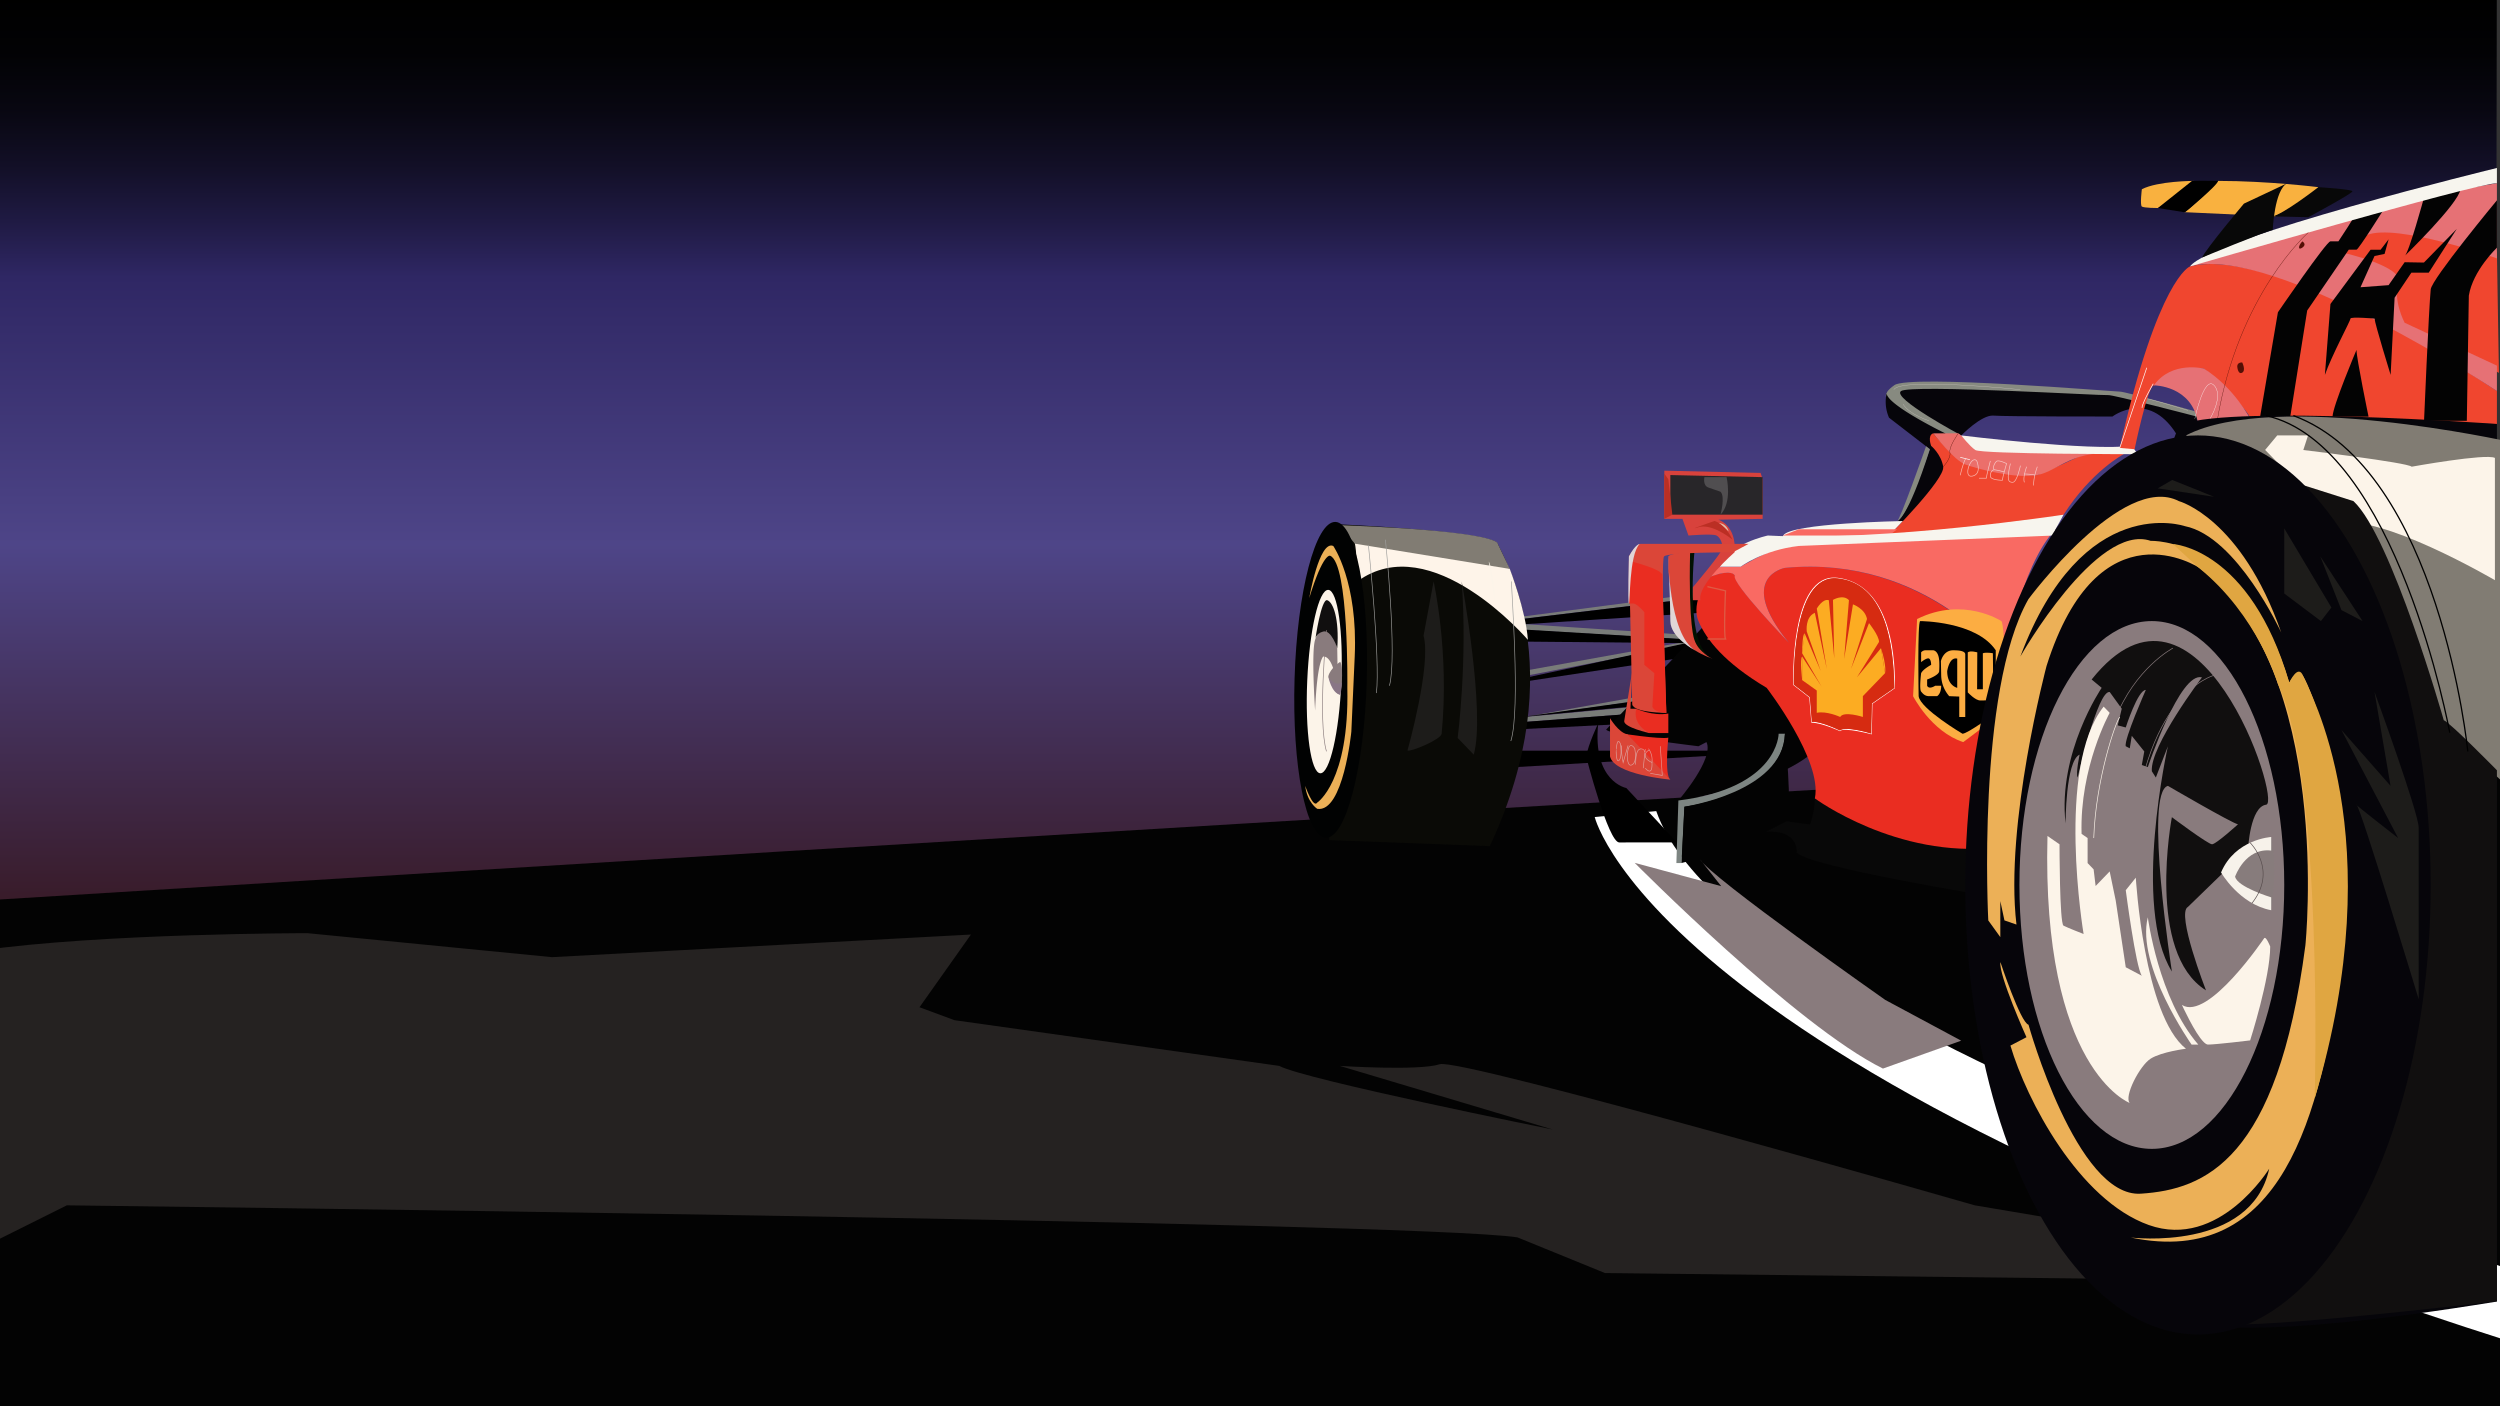<svg xmlns="http://www.w3.org/2000/svg" xmlns:xlink="http://www.w3.org/1999/xlink" viewBox="0 0 1920 1080"><rect x="0" y="0" width="1920" height="1080" fill="#333333" stroke="none"/><defs><style>.cls-1{fill:url(#linear-gradient);}.cls-2{fill:#030303;}.cls-3{fill:#fff;}.cls-4{fill:#897b7d;}.cls-5{fill:#252221;}.cls-6{fill:#878a80;}.cls-7{fill:#06050a;}.cls-14,.cls-19,.cls-30,.cls-31,.cls-32,.cls-33,.cls-34,.cls-35,.cls-48,.cls-49,.cls-50,.cls-53,.cls-8{fill:none;stroke-miterlimit:10;}.cls-8{stroke:#c8c2bc;}.cls-30,.cls-31,.cls-8{stroke-width:0.25px;}.cls-9{fill:#797c79;}.cls-10{fill:#0a0a06;}.cls-11{fill:#fef4e9;}.cls-12{fill:#817c73;}.cls-13{fill:#1d1c1a;}.cls-14{stroke:#9d9d9b;}.cls-14,.cls-19,.cls-32,.cls-33,.cls-48,.cls-50,.cls-53{stroke-width:0.5px;}.cls-15{fill:#fcf4e9;}.cls-16{fill:#010202;}.cls-17{fill:#ecb057;}.cls-18{fill:#110f0f;}.cls-19{stroke:#897b7d;}.cls-20{fill:#897686;}.cls-21{fill:#f7f5ee;}.cls-22{fill:#080808;}.cls-23{fill:#7d8582;}.cls-24{fill:#ea2d21;}.cls-25{fill:#f96a63;}.cls-26{fill:#f0462f;}.cls-27{fill:#eb6f6b;}.cls-28{fill:#e67175;}.cls-29{fill:#540f05;}.cls-30{stroke:#540f05;}.cls-31,.cls-32,.cls-33,.cls-35{stroke:#fff;}.cls-33,.cls-48{opacity:0.63;}.cls-34{stroke:#de5a44;}.cls-35{stroke-width:0.75px;}.cls-36{fill:#d62b11;}.cls-37{fill:#fcac22;}.cls-38{fill:#fcad42;}.cls-39{fill:#f9b13f;}.cls-40{fill:#d8423c;}.cls-41{fill:#282629;}.cls-42{fill:#bb2f24;}.cls-43{fill:#e2bda9;}.cls-44{fill:#504e50;}.cls-45{fill:#db4638;}.cls-46{fill:#011102;}.cls-47{fill:#e0d5d7;}.cls-48{stroke:#e0d5d7;}.cls-49{stroke:#000;}.cls-50{stroke:#fcf4e9;}.cls-51{fill:#877c7c;}.cls-52{fill:#f7f2ea;}.cls-53{stroke:#544a4a;}.cls-54{fill:#e0a641;}</style><linearGradient id="linear-gradient" x1="882.23" y1="1077" x2="882.23" y2="-3" gradientTransform="matrix(-1, 0, 0, 1, 1841, 0)" gradientUnits="userSpaceOnUse"><stop offset="0.3" stop-color="#341214"/><stop offset="0.61" stop-color="#4e4588"/><stop offset="0.8" stop-color="#2f2764"/><stop offset="0.84" stop-color="#1f1a43"/><stop offset="0.88" stop-color="#120f26"/><stop offset="0.92" stop-color="#080711"/><stop offset="0.96" stop-color="#020204"/><stop offset="1"/></linearGradient></defs><g id="fond"><polygon class="cls-1" points="1917.54 -3 0 -3 0 1077 1915.79 1077 1917.54 -3"/></g><g id="sol"><path class="cls-2" d="M-15,691.72S1909,572.09,1932,579.24L1922.76,1097H-15Z"/><path class="cls-3" d="M1224.74,627.49s52.19,220.23,840.26,444v-54.15s-726.61-205.74-793-394.42Z"/><path class="cls-4" d="M1447.87,767.93s-134.24-94.19-142.29-108l16.31,20.66-66.46-17.93s124,125.15,190.66,158l60.1-21.42Z"/><path class="cls-5" d="M-15,958.77l66.33-33.08s1038.72,12.55,1114.09,24.62l67.18,27.38L1868,985l-351.42-59.31s-395-113.59-410.89-108.35-76.72,1.27-76.72,1.27l163.51,48.86s-191-38.42-210-48.86L733,783.5l-26.83-9.94,39.52-55.83L423.9,735.1,236.16,716.68S78.33,716.68-15,730Z"/></g><g id="ailerons"><path class="cls-6" d="M1687.64,316.42s-55.06-15.67-59.68-15.67-161.11-13.21-173-5-4.19,11.77-4.19,11.77l35.15,25.27,20.32,1.61-28.59-31,150.31,4.7,57.65,15.12,5.52-3.37Z"/><path class="cls-7" d="M1687,319.89s-64.86-17-68.1-16.45-151.2-8.38-158.88-3.13,46.26,34.09,46.26,34.09,15.52-16,24.71-15.22,91.37.71,91.37.71,27.2-20.74,48.78,12.9S1687,319.89,1687,319.89Z"/><path class="cls-7" d="M1493.91,332.79s-49.31-24-44.68-32a30.45,30.45,0,0,0,1.54,20L1482.13,345s-19,55.2-25.2,55.14l17,1.54L1500.71,354Z"/><path class="cls-6" d="M1479.2,342.74s-20.73,59.07-22.27,57.41c0,0,7.7-.07,25.2-55.14Z"/><path class="cls-8" d="M1680.35,315.17s-27.22-8.25-31.33-8.93"/><path class="cls-8" d="M1551.69,299.24s-92.06-9.52-97.26,0"/><path class="cls-8" d="M1481.58,323.18s-15.41-4.81-20-12.82"/></g><g id="autre_roue" data-name="autre roue"><polygon class="cls-9" points="1170.78 554.45 1170.78 550.68 1342.91 534.67 1345.99 541.08 1170.78 554.45"/><polygon class="cls-9" points="1172.18 518.93 1172.18 514.9 1293.6 493.01 1298.23 494.61 1172.18 518.93"/><polygon class="cls-9" points="1172.18 483.88 1171.4 479.36 1304.39 488.2 1299.77 491.41 1172.18 483.88"/><polygon class="cls-9" points="1168.5 475.39 1306.93 458.77 1306.93 455.43 1167.26 473.79 1168.5 475.39"/><polyline class="cls-9" points="1300.46 532.26 1301.31 528.26 1295.93 528.26 1170.78 550.68"/><polygon points="1168.8 483.4 1302.22 491.41 1315.17 494.13 1172.18 492.77 1168.8 483.4"/><polygon points="1171.4 479.36 1306.93 470.58 1306.93 458.77 1168.5 475.39 1171.4 479.36"/><polygon points="1172.11 520.44 1306.67 491.41 1312.09 502.09 1170.78 523.45 1172.11 520.44"/><polygon points="1345.99 541.08 1352.19 550.68 1168.5 559.99 1170.78 554.45 1345.99 541.08"/><polygon points="1300.46 532.26 1302.81 537.84 1168.5 550.68 1300.46 532.26"/><polygon points="1322.52 576.5 1163.77 576.5 1162.05 589.25 1329.12 579.53 1322.52 576.5"/><path class="cls-10" d="M1027.92,402.62s119.31,5.48,122.39,15.09c2.07,6.45,58.55,94.17-6.16,232.13l-123.27-4.62Z"/><path class="cls-11" d="M1173.42,491.41s-74-86.52-131-44.86c0,0,0-35.25-4.62-35.25,0,0,87.83,1.6,121.72,25.63C1159.55,436.93,1171.88,469,1173.42,491.41Z"/><path class="cls-12" d="M1159.55,436.93l-9.24-19.22s4.62-9.61-121.73-14.42l12,14.27Z"/><path class="cls-13" d="M1122.57,446.55s18.49,100.93,9.25,133l-12.33-12.82S1127.2,507.43,1122.57,446.55Z"/><path class="cls-13" d="M1107.17,563.51c-.45,4.5-24.66,14.42-26.2,12.81,0,0,18.49-65.69,12.33-88.12l7.7-41.65S1113.33,501,1107.17,563.51Z"/><path class="cls-14" d="M1064,414.5s9.25,89.73,3.08,112.16"/><path class="cls-14" d="M1050.93,418.51s9.24,88.12,6.16,113.75"/><path class="cls-14" d="M1160.89,446.55c-.57,2.4,7.14,98.53-.57,122.56"/><path class="cls-15" d="M1143.37,431.33c1.55,1.6,4.63,19.22,4.63,30.44"/><ellipse class="cls-16" cx="1023.99" cy="523.83" rx="121.28" ry="27.73" transform="matrix(0.03, -1, 1, 0.03, 467.4, 1530.39)"/><path class="cls-17" d="M1005.47,459.37s7.71-44.87,18.49-40.06c0,0,19.06,27.24,16.46,84.92l-2.59,57.67s-6.16,62.49-26.19,59.28c0,0-7.71-4.8-9.25-17.62,0,0,6.16,17.62,9.25,12.82,0,0,24.65-16,23.11-88.12,0,0,1.29-95.55-13.22-101.45C1021.53,426.81,1016.26,424.12,1005.47,459.37Z"/><ellipse class="cls-15" cx="1017.03" cy="523.45" rx="70.49" ry="13.1" transform="translate(449.9 1516.78) rotate(-87.51)"/><path class="cls-4" d="M1027,497.82s.61,33.89.31,35.37c0,0-1.59-29-11-29,0,0-4.75,2.79-6.3,41.45,0,0-3.08-44.66,0-54.27A28.57,28.57,0,0,1,1020.88,477Z"/><path class="cls-18" d="M1010.09,491.41s4.63-32,9.25-30.44,9.24,14.42,7.7,36.85c0,0-4.62-14.42-10.78-12.82S1010.09,491.41,1010.09,491.41Z"/><path class="cls-19" d="M1018.72,483.88s-6.78,69.87,0,93.17"/><path class="cls-4" d="M1029.35,508.23s-7.7,4.81-9.24,11.22c0,0,4.62,13.7,9.24,14.06C1029.35,533.51,1032.44,514.64,1029.35,508.23Z"/><path class="cls-20" d="M1030.46,524s-5,4.3-10.35-4.51c0,0,2.31,12.9,9.24,14.06C1029.35,533.51,1030.79,527.67,1030.46,524Z"/></g><g id="voiture"><path class="cls-21" d="M1461.5,400.15s-86.87,1.54-92,11.15,81.22,0,81.22,0Z"/><path class="cls-2" d="M1289,614.78s27.74-32,21.57-44.86l-6.16,3.2s-67.8-8-70.88-12.82l75.5-80.11s86.29,73.44,86.29,94.4C1395.3,574.59,1376.81,600.36,1289,614.78Z"/><path class="cls-22" d="M1529.35,688.48s-138.68-22.43-149.46-33.65c0,0,13.87-20.83,13.87-41.66,0,0,47.68,35.25,139.4,37.65Z"/><path class="cls-23" d="M1366,563.51s0,41.65-77,51.27l-1.54,48.06h4l2.21-43.26s75.8-9.61,77.19-56.07Z"/><path class="cls-2" d="M1370.79,563.51s6,57.67,1.4,67.29c0,0-41.4,22.43-80.8,32l2.21-43.26S1369.4,608.37,1370.79,563.51Z"/><path class="cls-24" d="M1533.16,650.82s-13.06-80.9,7-143.39c0,0-61.33-81.71-169.34-71.3,0,0-38.25,7,3.14,57.6,0,0-41-42.72-41.39-50.56s-20.45.17-20.45.17-13.86,19.23-7.7,33.65,20,32,52.39,51.27c0,0,43.14,56.07,37,84.91C1393.76,613.17,1456.85,659.64,1533.16,650.82Z"/><path class="cls-25" d="M1312.09,443.34c4.63-8,8.61-8.12,8.61-8.12h16.15s18.39-11.1,33.94-16,207.86-12.73,207.86-12.73c-27.73,28.84-38.52,100.94-38.52,100.94s-59.79-81.71-169.34-71.3c0,0-38.25,7,3.14,57.6,0,0-44.43-46.21-41.58-51.5,0,0-.62-4.13-12-1.51Z"/><path class="cls-26" d="M1450.77,411.3s43.14-43.26,41.6-52.87-9.25-16-9.25-16-3.08-8,1.54-9.62c0,0,20,24,27.74,24,0,0,41.6,9.61,52.39,8,0,0,38.52-16,40.06-19.23l26.19,3.21s-24.65,12.81-46.22,46.46C1584.82,395.28,1564.79,408.1,1450.77,411.3Z"/><polygon class="cls-25" points="1456.93 406.49 1450.77 411.3 1369.1 411.3 1381.43 406.49 1456.93 406.49"/><path class="cls-21" d="M1578.65,406.49l6.17-11.21s-136.77,20.83-227.09,16c0,0-30,6.18-37,23.92h16.15s16.85-12.7,44.58-15.91l195.69-8Z"/><path class="cls-27" d="M1631,348.82s-44.68-8-112.48-4.81L1504,332.79h-19.33s15.83,20.76,24.86,24,38.32,11.25,55.27,8S1591,344,1631,348.82Z"/><path class="cls-21" d="M1641.83,348.82s-120.19,0-124.81-3.21-10.78-11.21-10.78-11.21,98.61,12.18,131,8Z"/><path class="cls-26" d="M1917.63,325.67V300.31S1751.22,187,1681.89,204.62c0,0-24.65,9-53.93,139.39l11.41,1s10.16-49,14.78-49,7.71-14.42,38.52-12.81c0,0,35.44,32,35.44,38.45Z"/><path class="cls-28" d="M1654.15,295.94s29.28,0,33.9,28.84l40.06-3.2s-12.32-24-35.44-38.45C1692.67,283.13,1668,276.72,1654.15,295.94Z"/><polygon class="cls-26" points="1917.63 192.99 1826.72 170.97 1789.49 192.99 1843.67 251.08 1919.17 286.33 1917.63 192.99"/><path class="cls-28" d="M1681.89,204.62S1762,166.5,1917.63,140.7v57.75s-77-27.48-100.15-17.86-17.72,13.57-17.72,13.57,47,10.46,42.37,23.28,4.63,30.44,4.63,30.44l70.87,32.92v19.51S1746.6,187,1681.89,204.62Z"/><path class="cls-2" d="M1917.63,153.85v36.37s-18.49,17.6-21.57,36.83l-1.54,96.13h-32.86s3.59-84.91,5.13-100.94C1867.55,214.27,1917.63,153.85,1917.63,153.85Z"/><path class="cls-2" d="M1886.82,175.78l-21.57,33.65h-13.33l-12.87,19.22L1836,287.93s-12.33-40.05-12.33-43.26c0,0-18.49-1.6-18.49,0s-14.68,28.84-19.66,43.26l4.26-54.47,30.81-41.66h7.71l6.16-8L1831.35,195l-7.71,1.6-10.78,24,21.57-1.6,12.33-17.62,14.8.27Z"/><path class="cls-2" d="M1889.65,145.47l-28,6.24s-11.82,43.3-14.9,44.9C1846.76,196.61,1887.85,156.81,1889.65,145.47Z"/><path class="cls-2" d="M1831.35,159.76s-20,32-21.57,32h-5.93l-31.92,46.71-13,81.47h-23.16l13.67-80.11s37.22-54.48,40.31-54.48h6.16s13.87-20.82,13.87-22.43Z"/><path class="cls-2" d="M1819.05,320s-9.27-44.86-9.27-51.27c0,0-18.29,43.26-18.39,51.27Z"/><path class="cls-29" d="M1768.17,185.39s3.86,2.12,0,4.81C1764.91,192.48,1764.73,189,1768.17,185.39Z"/><path class="cls-29" d="M1722,278.32s3.08,6.17,0,7.89-3.7-3.95-3.7-3.95S1717.33,278.32,1722,278.32Z"/><path class="cls-21" d="M1917.63,140.7V129s-218.79,53.19-235.74,75.62C1681.89,204.62,1902.22,140.53,1917.63,140.7Z"/><path class="cls-30" d="M1772.81,178.56s-53.79,46.89-70,144.62"/><path class="cls-31" d="M1697.3,321.58s10.78-17.63,3.08-25.64-14.77,25.64-14.77,25.64"/><line class="cls-32" x1="1648.7" y1="282.43" x2="1627.96" y2="344.01"/><path class="cls-32" d="M1653.69,294.71s-9.08,15.76-8.55,18.51"/><path class="cls-30" d="M1504,332.79s-7.47,10.41-6.46,14.82-5.16,10.82-5.16,10.82"/><path class="cls-33" d="M1564.67,358.43a59,59,0,0,0-1.91,6.52,36.64,36.64,0,0,0-1,7.9"/><path class="cls-33" d="M1554.77,364s6.73.22,8,.91"/><path class="cls-33" d="M1556.44,358.43s-3.21,8.76-1.67,12"/><path class="cls-33" d="M1551.69,357.63s-2.63,12.77-5.94,12.79-4.85-1.58-1.76-14.39"/><path class="cls-33" d="M1539.36,362.43s-6.16-1.6-7.7-1.6-3.08,1.6-3.08,4.81,9.24,3.2,9.24,3.2a57,57,0,0,1,1.61-7c.8-3,1.61-5.8,1.61-5.8s-6.3-3.21-7.84-1.61-3.08,4.81-1.54,6.41"/><path class="cls-33" d="M1528.58,354s-3.08,11.67-3.08,13.27h-5.61"/><path class="cls-33" d="M1518.17,354s4.24,10.07-3.46,11.67S1513.92,348.72,1518.17,354Z"/><polyline class="cls-32" points="1512.88 353.03 1509.67 352.25 1505.46 351.22"/><path class="cls-33" d="M1505.47,365s2.24-10.07,4.2-12.7"/><path class="cls-34" d="M1311.32,450.55l13.87,3.21s-1.54,33.95,0,37h-13.87"/><path class="cls-35" d="M1437.14,563.51s-21-5.61-24.12-2.41c0,0-13.87-6.41-21.57-6.41l-1.55-19.22-12.32-9.61s-3.08-86.52,33.9-81.72,43.82,51.38,43.48,84.17l-17.29,12Z"/><path class="cls-36" d="M1437.67,540.27l-.53,23.24s-18.73-6.41-24.12-2.41c0,0-17.72-8.81-21.57-6.41l-1.55-19.22-12.32-9.61s-2.31-85.72,33.9-81.72S1453.85,493,1455,528.31Z"/><path class="cls-37" d="M1447.69,517l-17,17.63v16s-14.8-4.82-17.42,0c0,0-10.32-4.8-18-3.2V530.31l-11.22-8V504.23l15,23.22-15-25.76s1.54-14.25,2-15.09l12.33,28.84L1387.59,485s-1.44-11.06,6.21-14.34l9.2,43.18-7.7-46.46s4.62-8,9.24-6.41l4.18,44.75-1-45s7.65-4.6,12.27.21l-3.71,45.22,6.79-42s9.25,3.21,10.79,11.22l-12.33,38.45,13.87-35.25s7.7,9.61,7.7,14.42l-17,27.24,18.49-22.43Z"/><path class="cls-37" d="M1447.69,517s1.54-4.8-3.09-19.22"/><path class="cls-37" d="M1384.08,501.69s0-15.85,2-15.09"/><path class="cls-37" d="M1384.08,522.32s-2-16.49,0-18.09"/><path class="cls-38" d="M1537.05,477s-29.27-19.23-64.71-1.6l-3.08,59.28s13.86,27.23,38.52,35.25c0,0,32.35-24,32.35-25.64S1540.13,480.19,1537.05,477Z"/><path d="M1474.73,477s42.84,0,58,22.39V547.6s-21.55,15.91-25.55,15.91c0,0-32.52-19.23-33.66-28.84C1473.49,534.67,1472.51,477.06,1474.73,477Z"/><path class="cls-38" d="M1530.53,501.69s-5-.94-7.7,0v27.69h-4.42l.15-28.36s-5.38-1.6-7.31,0v30.72s5.81,6.31,9.64,6.22,4.67,0,4.67,0,4.62-2.78,5-4.64S1530.53,501.69,1530.53,501.69Z"/><path class="cls-38" d="M1490.62,507.75l.21,10.9a25,25,0,0,0,6.16,16l7.71.31v15.71h4.62V502.62c0-1.6-1.54-3.2-9.25-3.2S1490.62,507.75,1490.62,507.75Zm4.83,7.69s1.54-11.21,7.7-9.61v22.43S1495.45,526.66,1495.45,515.44Z"/><path class="cls-38" d="M1475.42,501v7.52s4.57-3.76,6.16-2.71,1.54,4.8,1.54,4.8-6.16,3.21-7.7,6.41c0,0-1.54,12.16,0,14.09s3.08,3.54,6.16,3.54h6.09s3.16-1.6,3.16-8h-4.62s-4.63,3.2-6.17,0v-4.81s9.25-3.2,9.25-6.41c0,0,.5-6.91-.35-10.71-1.19-5.31-4.28-5.31-4.28-5.31h-6.16A4.69,4.69,0,0,0,1475.42,501Z"/><path class="cls-22" d="M1379.89,654.83s2-17.72-23.64-16.07l15.94-8,23.11,3.2Z"/><path class="cls-39" d="M1780.5,143.74s-38.52-4.81-77-4.81c0,0-21.57,22.43-26.19,24l70,3.26S1779,150.15,1780.5,143.74Z"/><path class="cls-22" d="M1745.06,166.17l27.74.64s33.89-18.27,33.89-19.87-26.19-3.2-26.19-3.2S1752.71,165.29,1745.06,166.17Z"/><path class="cls-39" d="M1685,138.93s-27.73,0-40.06,6.41c0,0-1.54,12.13,0,13.28s12.33,1.14,12.33,1.14S1680.58,147.2,1685,138.93Z"/><path d="M1703.46,138.93s-14.1-.26-20,0l-26.19,20.83,20.75,3.31S1703.46,142.14,1703.46,138.93Z"/><path class="cls-22" d="M1745.45,176.69s1.23-31,11.21-36l-33.34,15.71s-29.11,34.65-32.19,41.43C1691.13,197.84,1739.67,177.61,1745.45,176.69Z"/><path d="M1288,647l-39-41.81s-26.19-4.8-21.57-49.66c0,0-7.71,16-9.25,25.63,0,0,17,66,25.45,65.84S1288,647,1288,647Z"/></g><g id="rétro"><path class="cls-40" d="M1352.15,363.24l1.55,4.8v30.44l-34,.63s14,4.18,12.47,25c0,0-29.27,25.63-26.19,36.85h-6.37l.21-9.62s23.11-27.23,23.11-30.44-1.54-8-4.62-9.61-21.57,0-21.57,0l-4.63-12.82H1278.2v-37Z"/><polygon class="cls-41" points="1353.7 366.44 1353.7 395.28 1282.82 395.28 1282.82 364.84 1353.7 366.44"/><path class="cls-42" d="M1330.58,414.5s-13.54-11.26-24.12-10a12.06,12.06,0,0,0-2.07.42c-10.79,3.21,12.33-4.81,12.33-4.81S1324.42,401.69,1330.58,414.5Z"/><polygon class="cls-42" points="1281.28 368.04 1284.36 395.28 1278.2 398.48 1278.2 363.73 1281.28 368.04"/><path class="cls-43" d="M1327.5,408.1s-6.16-6.41-7.7-6.41A8.14,8.14,0,0,1,1327.5,408.1Z"/><path class="cls-44" d="M1321.34,395.28s3.85-14,0-17.63l-9.25-3.2c-4.62-1.6-3.08-8-3.08-8h17S1330.58,385.67,1321.34,395.28Z"/><path class="cls-45" d="M1315.18,505.83s-26.2-8-29.28-27.24l-4.62-40v-11.4s2.84-3,18.49-3C1299.77,424.12,1292.06,497.82,1315.18,505.83Z"/><path class="cls-46" d="M1301.31,424.12s-7.71,73.7,13.87,81.71c0,0-10.79-4.81-13.87-14.42,0,0-4.62-9.61-3.32-67.29Z"/><path class="cls-47" d="M1302.09,499.67s-19.27-9.86-19.27-22.68-1.54-49.67-1.54-49.67S1281.3,487.09,1302.09,499.67Z"/><path class="cls-45" d="M1342.91,417.71l-12,6.41s-50.06,0-52.92,3.2,1.77,120.16,1.77,120.16-24.66,0-26.2-6.4L1251,427.32s5.83-9.61,8.82-9.61Z"/><path class="cls-24" d="M1269,542.68l1.54-25.64-7.7-6.41V470.16s-6-7.34-9.14-6.67H1251V430.7s25.67,6.23,25.67,11,3.09,105.74,3.09,105.74S1270.49,547.48,1269,542.68Z"/><path class="cls-47" d="M1251,427.32s-1,35.5,0,36.17,0-37.55,8.22-45.67C1259.2,417.82,1256.12,417.71,1251,427.32Z"/><path class="cls-45" d="M1266.73,563s-19.35-4.28-19.35-9.09l6.16-38.45-1.36,28.84h4.44Z"/><path class="cls-24" d="M1281.28,548v15h-14.55s-13.19-5.88-10.11-18.7C1256.62,544.28,1269,550.16,1281.28,548Z"/><path class="cls-24" d="M1281.28,566.53s-3.08,29,1.54,32.22L1243.2,563S1275.11,568,1281.28,566.53Z"/><path class="cls-45" d="M1282.82,598.75s-43.36-3.72-46.33-17.88v-29.3s6.63,11.25,13.38,12.39"/><polyline class="cls-48" points="1275.11 573.12 1276.65 595.55 1267.41 593.95"/><path class="cls-48" d="M1268.72,585.59s-5.16-2.06-5.16-5.26,3.17-4.35,3.17-4.35A15.5,15.5,0,0,1,1268.72,585.59Z"/><path class="cls-48" d="M1263.56,589.94s5.69,7.32,5.16-4.35"/><polyline class="cls-48" points="1263.56 575.27 1263.32 577.5 1262.02 589.94"/><path class="cls-48" d="M1256.16,587.19s-.31-10.07,2.78-11.67,4.38,2,4.38,2"/><path class="cls-48" d="M1255.41,574.72s2.3,9.72-1.71,12.47-4-6.86-4-6.86S1250.35,567.51,1255.41,574.72Z"/><path class="cls-48" d="M1250.36,572.52l-3.79,13.07s-2.2-11.26-1.08-13.07"/><path class="cls-48" d="M1244.57,571.54s1.34,9.59-1,12.31-2.34-6.78-2.34-6.78S1241.6,564.43,1244.57,571.54Z"/></g><g id="roue_face" data-name="roue face"><path class="cls-7" d="M1687.28,1016.12s37,15,230.35-16.52v-674s-201-14.42-241.08,0S1687.28,1016.12,1687.28,1016.12Z"/><path class="cls-12" d="M1926.88,339.2s-180.28-40.05-248.07-4.8c0,0,118.36,50,172,202.43l73,65.13Z"/><path class="cls-15" d="M1916.09,445.58s-90.36-52.9-120.3-42.79l-56.17-57.23,9.29-11.16h23.68l-3.65,11.21s80.13,9.61,83.21,12.82c0,0,57-10.31,63.94-6.76Z"/><path class="cls-18" d="M1917.63,591.56s-36.21-36.87-40.83-38.47c0,0-40.06-141-69.34-168.23l-37.75-12-68.83,642.28s-12.06,10.63,216.75-15.82Z"/><path class="cls-49" d="M1895.29,577.12s-21.57-216.29-134-257.94"/><path class="cls-49" d="M1881.42,562.71s-40.56-221.1-141.23-243.53"/><ellipse class="cls-7" cx="1688.05" cy="679.66" rx="178.73" ry="345.27"/><ellipse class="cls-4" cx="1652.61" cy="679.66" rx="101.69" ry="202.67"/><path class="cls-17" d="M1752,485.8s-33.9-73.7-74-81.71c0,0-78.64-27.24-126.38,100.14,0,0,58.55-103.16,100.17-88.83,0,0,72.43-3.3,106.33,108.85,0,0,6.16-11.21,10.78-4.8s44.69,100.93,29.28,219.49S1752,974.46,1636.43,950.43c0,0,92.45,11.22,106.32-52.87,0,0-38.52,62.48-92.45,43.26S1556.31,844.69,1544,803l12.32-6.41s-21.57-48.06-20-57.68c0,0,15.41,46.47,21.57,48.07,0,0,37,133,86.29,129.77s104.77-25.63,126.35-190.65c0,0,21.91-211.49-81.49-290,0,0-77.22-51.27-117.28,75.31,0,0-32.36,121.76-23.11,198.66l-9.25-3.2-3.16-14.82v27.67L1527,706.9s-9.25-176.24,30.81-246.73c0,0,72.42-97.74,115.56-75.31C1673.41,384.86,1721.18,397.68,1752,485.8Z"/><path class="cls-18" d="M1606.39,521.85l7.7,6.41s-33.9,49.67-27.73,104.14c0,0,0-48.07,10.78-52.87,0,0-3.08,14.42-1.54,17.62,0,0,15.41-67.29,24.66-65.69l9.24,12.82-3.08,12.82,6.16,1.6s9.25-28.84,15.41-28.84c0,0-17,38.45-15.41,43.26l3.08,1.6,1.54-9.61,9.61,12-1.9,10.42,4.62,1.6s24.65-73.7,41.6-68.89c0,0-40.06,52.87-38.52,72.1l3.08,4.8,9.25-24s-27.74,123.37,3.08,173c0,0-21.57-137.78-3.08-142.59,0,0,49.09,28.61,53.82,29.53,0,0-16.84,15.33-19.92,15.33S1668,627.59,1668,627.59s-20,104.14,26.19,133c0,0-23.11-59.28-13.86-64.08l46.22-44.86s1.54-32,13.87-33.65S1688.05,419.31,1606.39,521.85Z"/><path class="cls-15" d="M1743.52,726.93s-3.08-8-4.62-6.41c0,0-43.14,64.09-63.17,51.27,0,0,10,22,16.8,28.58,1.2,1.17,2.3,1.86,3.23,1.86,6.16,0,32.35-3.2,32.35-3.2S1743.52,751,1743.52,726.93Z"/><path class="cls-15" d="M1683.12,802.23s-42.83-60.88-33.59-97.73c0,0,8.15,62.48,38.74,97.73Z"/><path class="cls-15" d="M1624.88,691.68l7.7,51.18,12.33,6.5c-4.62-6.41-12.33-65.69-12.33-65.69l7.71-9.61s6.16,105.74,38.52,131.37c0,0-18.49,2.28-27,7.55s-20.8,29.3-16.18,34.11c0,0-67.79-25.63-63.17-205.08l9.25,6.41s0,60.88,3.08,62.49,15.41,6.4,15.41,6.4-21.58-128.17,15.4-174.63l4.63,4.8s-23.12,41.66-21.58,92.93l4.63,3.2v19.23l4.62,4.81,1.54,12.81,10.79-11.21Z"/><path class="cls-50" d="M1628,550.69c-3.08,3.2-18.49,48.06-20,92.92"/><path class="cls-51" d="M1744.29,699.06s5.39-29.81,0-56.25l-34.51,28.12Z"/><path class="cls-52" d="M1744.29,642.81s-27.73,1.61-38.52,27.24c0,0,13.87,24.36,38.52,29v-9.89s-26.19-7.9-27.73-15.92c0,0,7.7-22.39,27.73-20Z"/><path class="cls-53" d="M1728.14,647.25s21.4,21,1.44,46.32"/><path class="cls-19" d="M1700.38,518.65s-57,14.42-63.18,139.38"/><path class="cls-19" d="M1668.79,497.77s-29.27,15.27-44.68,55.32"/><polygon class="cls-13" points="1754.31 405.84 1790.52 466.57 1782.45 476.99 1754.31 455.81 1754.31 405.84"/><path class="cls-13" d="M1782,427.32c3.08,4.81,32.45,49.67,32.45,49.67l-16.22-8.44Z"/><polygon class="cls-13" points="1700.38 381.52 1668.25 368.61 1657.13 375.06 1700.38 381.52"/><path class="cls-13" d="M1823.64,531.46s33.9,92.93,33.9,104.14V767.39S1812.86,619.58,1809.78,618s32,25.63,32,25.63l-43.55-83,37.7,42.91Z"/><path class="cls-54" d="M1777.68,843.57s7-245.67-28.2-318.14c0,0-15.2-52.81-61.43-89.88l-19.26-17.73s59.32,3.09,89.37,106.43c0,0,6.93-15.22,10.78-4.8S1838,641.38,1777.68,843.57Z"/></g></svg>